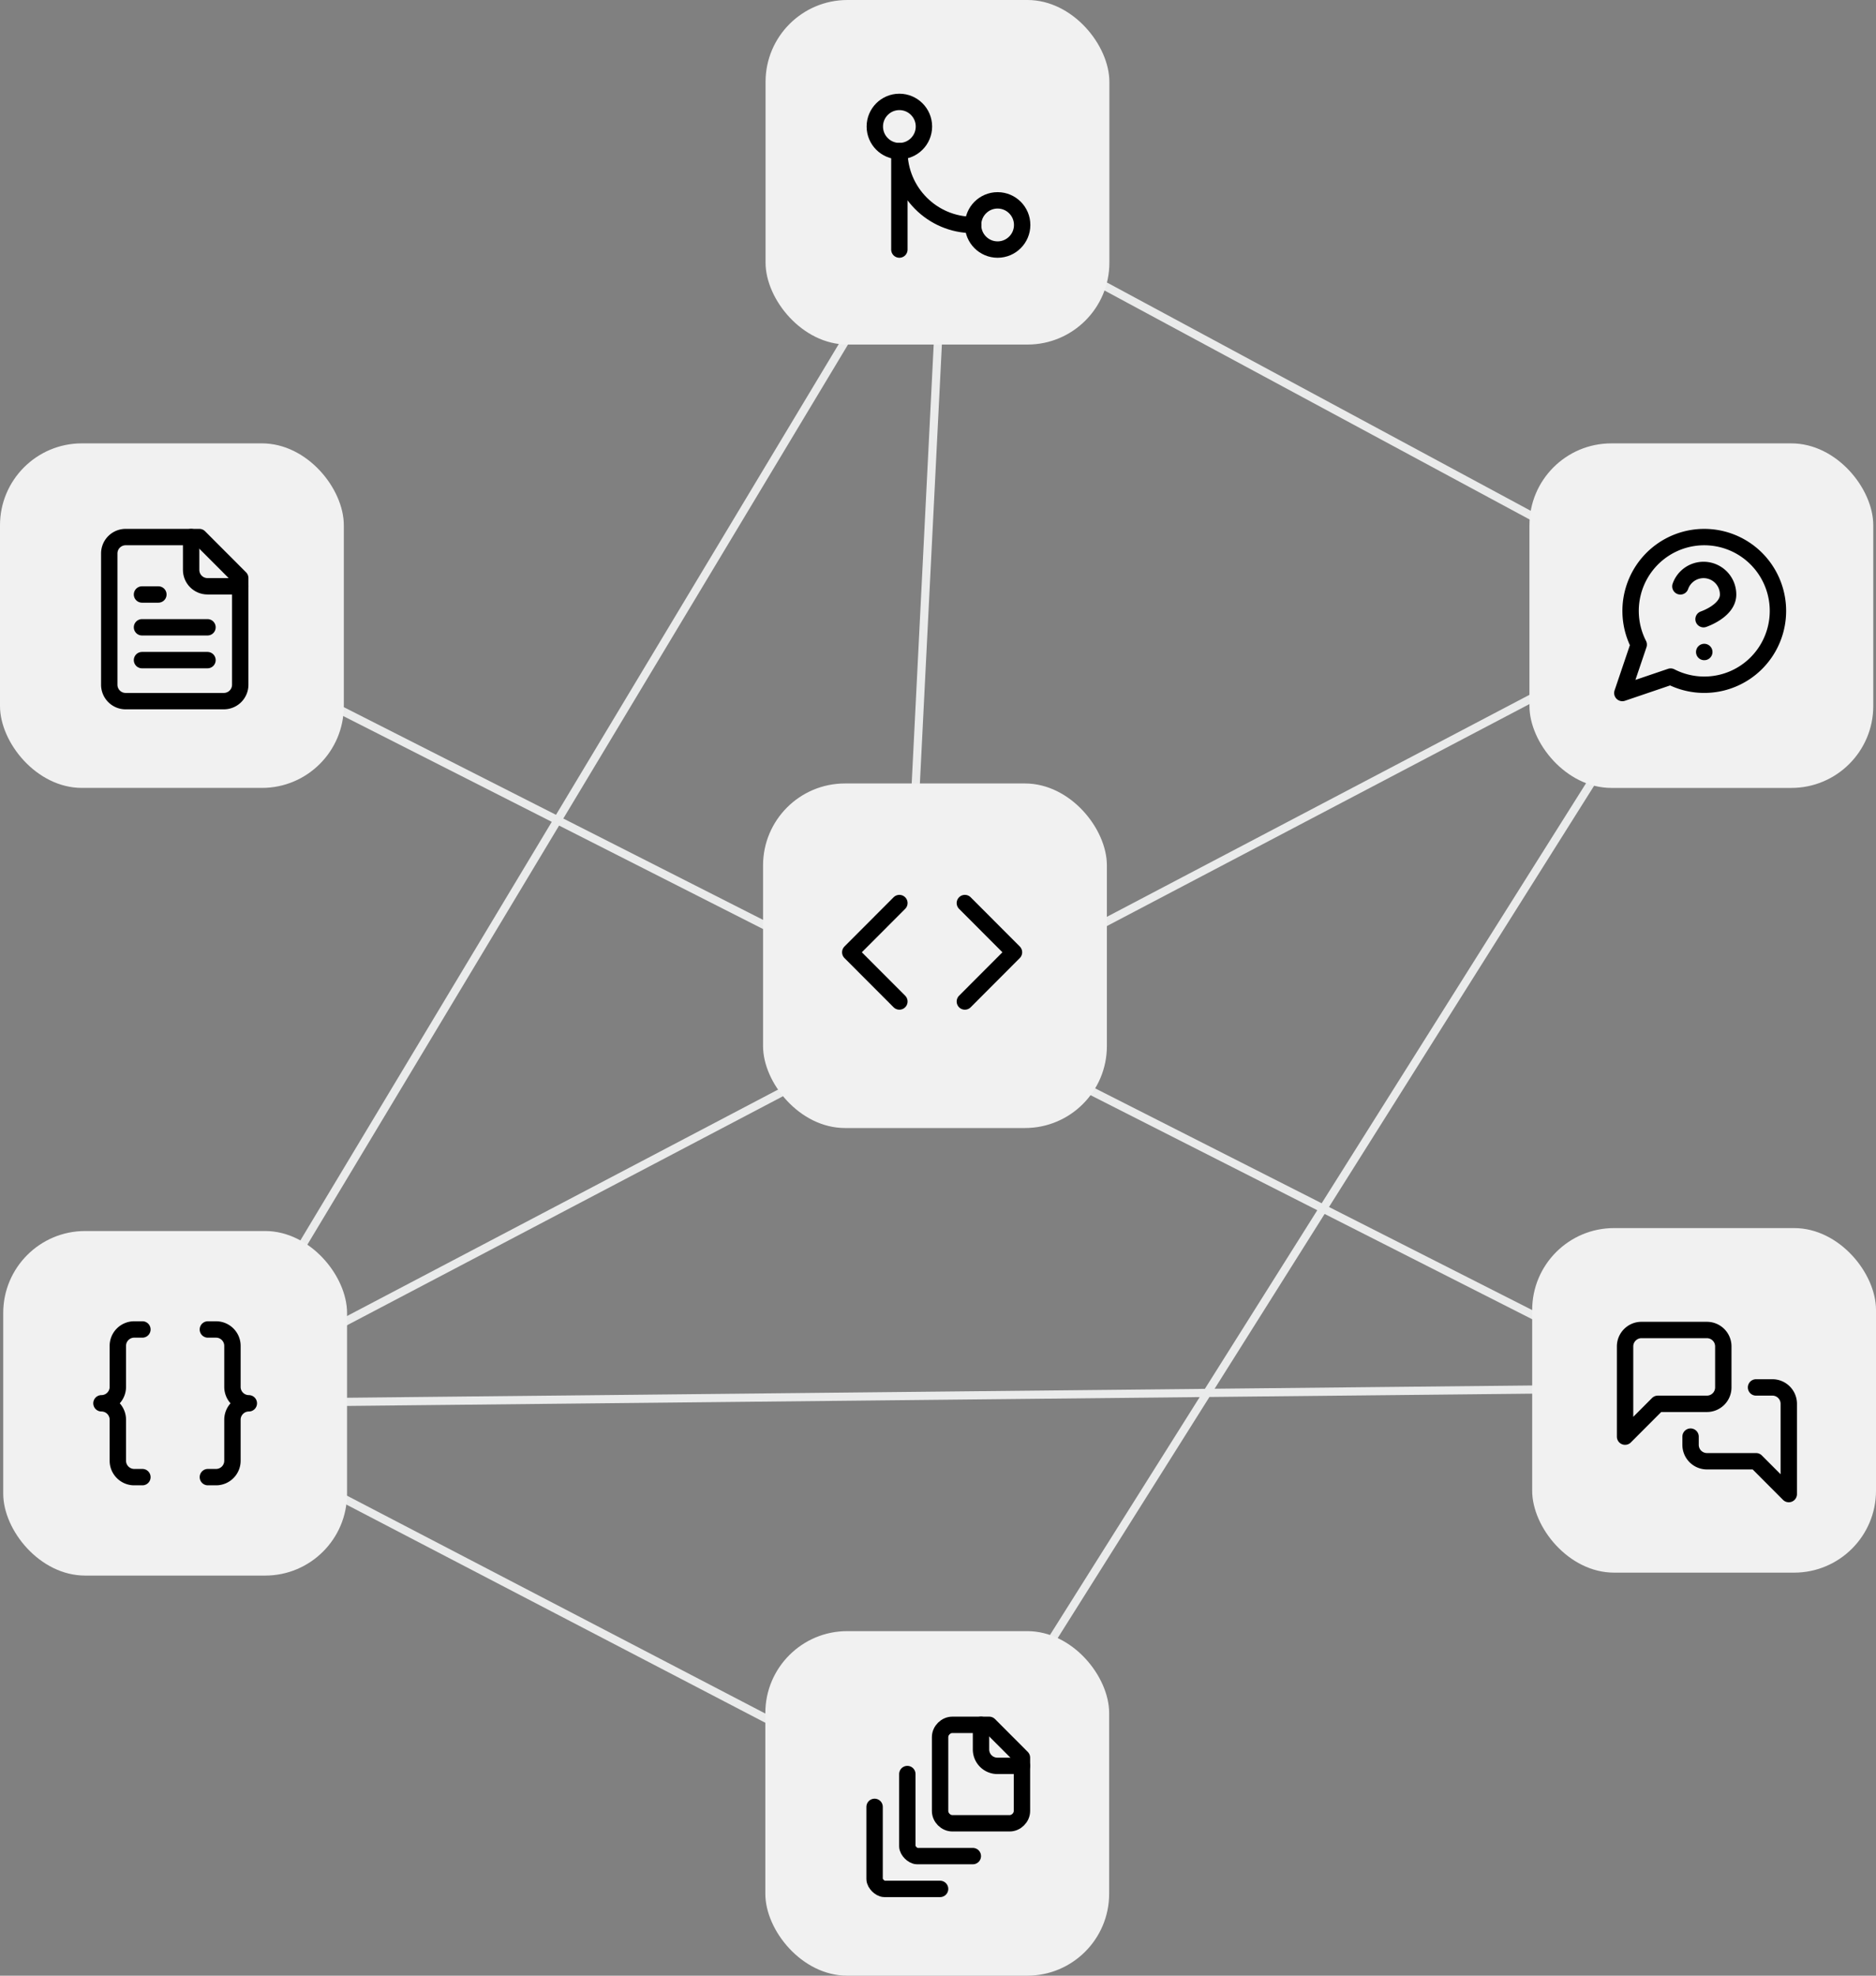 <svg xmlns="http://www.w3.org/2000/svg" width="190" height="200"><rect width="100%" height="100%" fill="#808080" stroke="none"/><g fill="none" fill-rule="evenodd"><path stroke="#EAEBEB" stroke-linecap="square" stroke-width=".829" d="m95.96 15.311-4.079 81.34M98.598 12.919 21.111 141.866M173.687 59.33 95.96 182.775M17.753 142.823l76.287 39.713M170.088 60.287 95 19.856M171.288 62.201 17.753 142.823M177.765 140.431l-161.692 1.674M172.967 142.105 17.753 63.397"/><g transform="translate(77.535)"><rect width="34.822" height="34.879" fill="#F1F1F1" rx="8.294"/><g stroke="#000" stroke-linecap="round" stroke-linejoin="round" stroke-width="1.659" transform="translate(11.066 10.316)"><ellipse cx="12.436" cy="12.457" rx="2.487" ry="2.491"/><ellipse cx="2.487" cy="2.491" rx="2.487" ry="2.491"/><path d="M2.487 14.948V4.983c0 4.127 3.341 7.474 7.462 7.474"/></g></g><g transform="translate(155.178 124.32)"><rect width="34.822" height="34.879" fill="#F1F1F1" rx="8.294"/><g stroke="#000" stroke-linecap="round" stroke-linejoin="round" stroke-width="1.659"><path d="M19.357 16.13a1.66 1.66 0 0 1-1.658 1.66h-4.975l-3.316 3.322v-9.135c0-.913.746-1.66 1.658-1.66h6.633a1.66 1.66 0 0 1 1.658 1.66v4.152ZM22.673 16.13h1.658a1.66 1.66 0 0 1 1.658 1.66v9.135l-3.316-3.322H17.7a1.66 1.66 0 0 1-1.659-1.66v-.831"/></g></g><g transform="translate(77.512 165.121)"><rect width="34.822" height="34.879" fill="#F1F1F1" rx="8.294"/><g stroke="#000" stroke-linecap="round" stroke-linejoin="round" stroke-width="1.659"><path d="M25.99 13.638h-2.488a1.66 1.66 0 0 1-1.658-1.66V9.485"/><path d="M25.99 12.808v5.397c0 .665-.58 1.246-1.244 1.246h-5.804c-.663 0-1.243-.581-1.243-1.246v-7.474c0-.664.58-1.245 1.243-1.245h3.731l3.316 3.322Z"/><path d="M14.382 14.468v7.308c0 .25.166.499.332.665.166.166.414.332.663.332h5.638"/><path d="M11.066 17.79v7.308c0 .25.166.498.331.665.166.166.415.332.664.332h5.638"/></g></g><g transform="translate(0 44.882)"><rect width="34.822" height="34.879" fill="#F1F1F1" rx="8.294"/><g stroke="#000" stroke-linecap="round" stroke-linejoin="round" stroke-width="1.659"><path d="M20.186 9.486h-7.462a1.66 1.66 0 0 0-1.658 1.66v13.288c0 .917.742 1.66 1.658 1.66h9.95a1.66 1.66 0 0 0 1.657-1.66V13.638l-4.145-4.152Z"/><path d="M19.357 9.486v3.322c0 .917.742 1.66 1.658 1.66h3.316M16.04 15.299h-1.658M21.015 18.62h-6.633M21.015 21.943h-6.633"/></g></g><g transform="translate(154.902 44.883)"><rect width="34.822" height="34.879" fill="#F1F1F1" rx="8.294"/><g stroke="#000" stroke-linecap="round" stroke-linejoin="round" stroke-width="1.659"><path d="M14.3 23.61a7.454 7.454 0 0 0 9.436-2.249 7.483 7.483 0 0 0-.755-9.686 7.453 7.453 0 0 0-9.67-.756 7.482 7.482 0 0 0-2.245 9.452l-1.658 4.9 4.891-1.661Z"/><path d="M15.286 14.475a2.487 2.487 0 0 1 4.833.83c0 1.661-2.487 2.492-2.487 2.492M17.699 21.119h.008"/></g></g><g transform="rotate(-180 56.052 57.095)"><rect width="34.822" height="34.879" fill="#F1F1F1" rx="8.294"/><g stroke="#000" stroke-linecap="round" stroke-linejoin="round" stroke-width="1.659"><path d="m21.015 22.773 4.975-4.983-4.975-4.982M14.383 12.807 9.408 17.79l4.975 4.983"/></g></g><g transform="translate(.327 124.618)"><rect width="34.822" height="34.879" fill="#F1F1F1" rx="8.294"/><g stroke="#000" stroke-linecap="round" stroke-linejoin="round" stroke-width="1.659"><path d="M14.095 9.965h-.83a1.66 1.66 0 0 0-1.658 1.661v4.153a1.66 1.66 0 0 1-1.658 1.66 1.66 1.66 0 0 1 1.658 1.661v4.153c0 .913.746 1.66 1.658 1.66h.83M20.727 24.913h.83a1.66 1.66 0 0 0 1.658-1.66V19.1c0-.913.746-1.66 1.658-1.66a1.66 1.66 0 0 1-1.658-1.661v-4.153a1.66 1.66 0 0 0-1.659-1.66h-.829"/></g></g></g></svg>